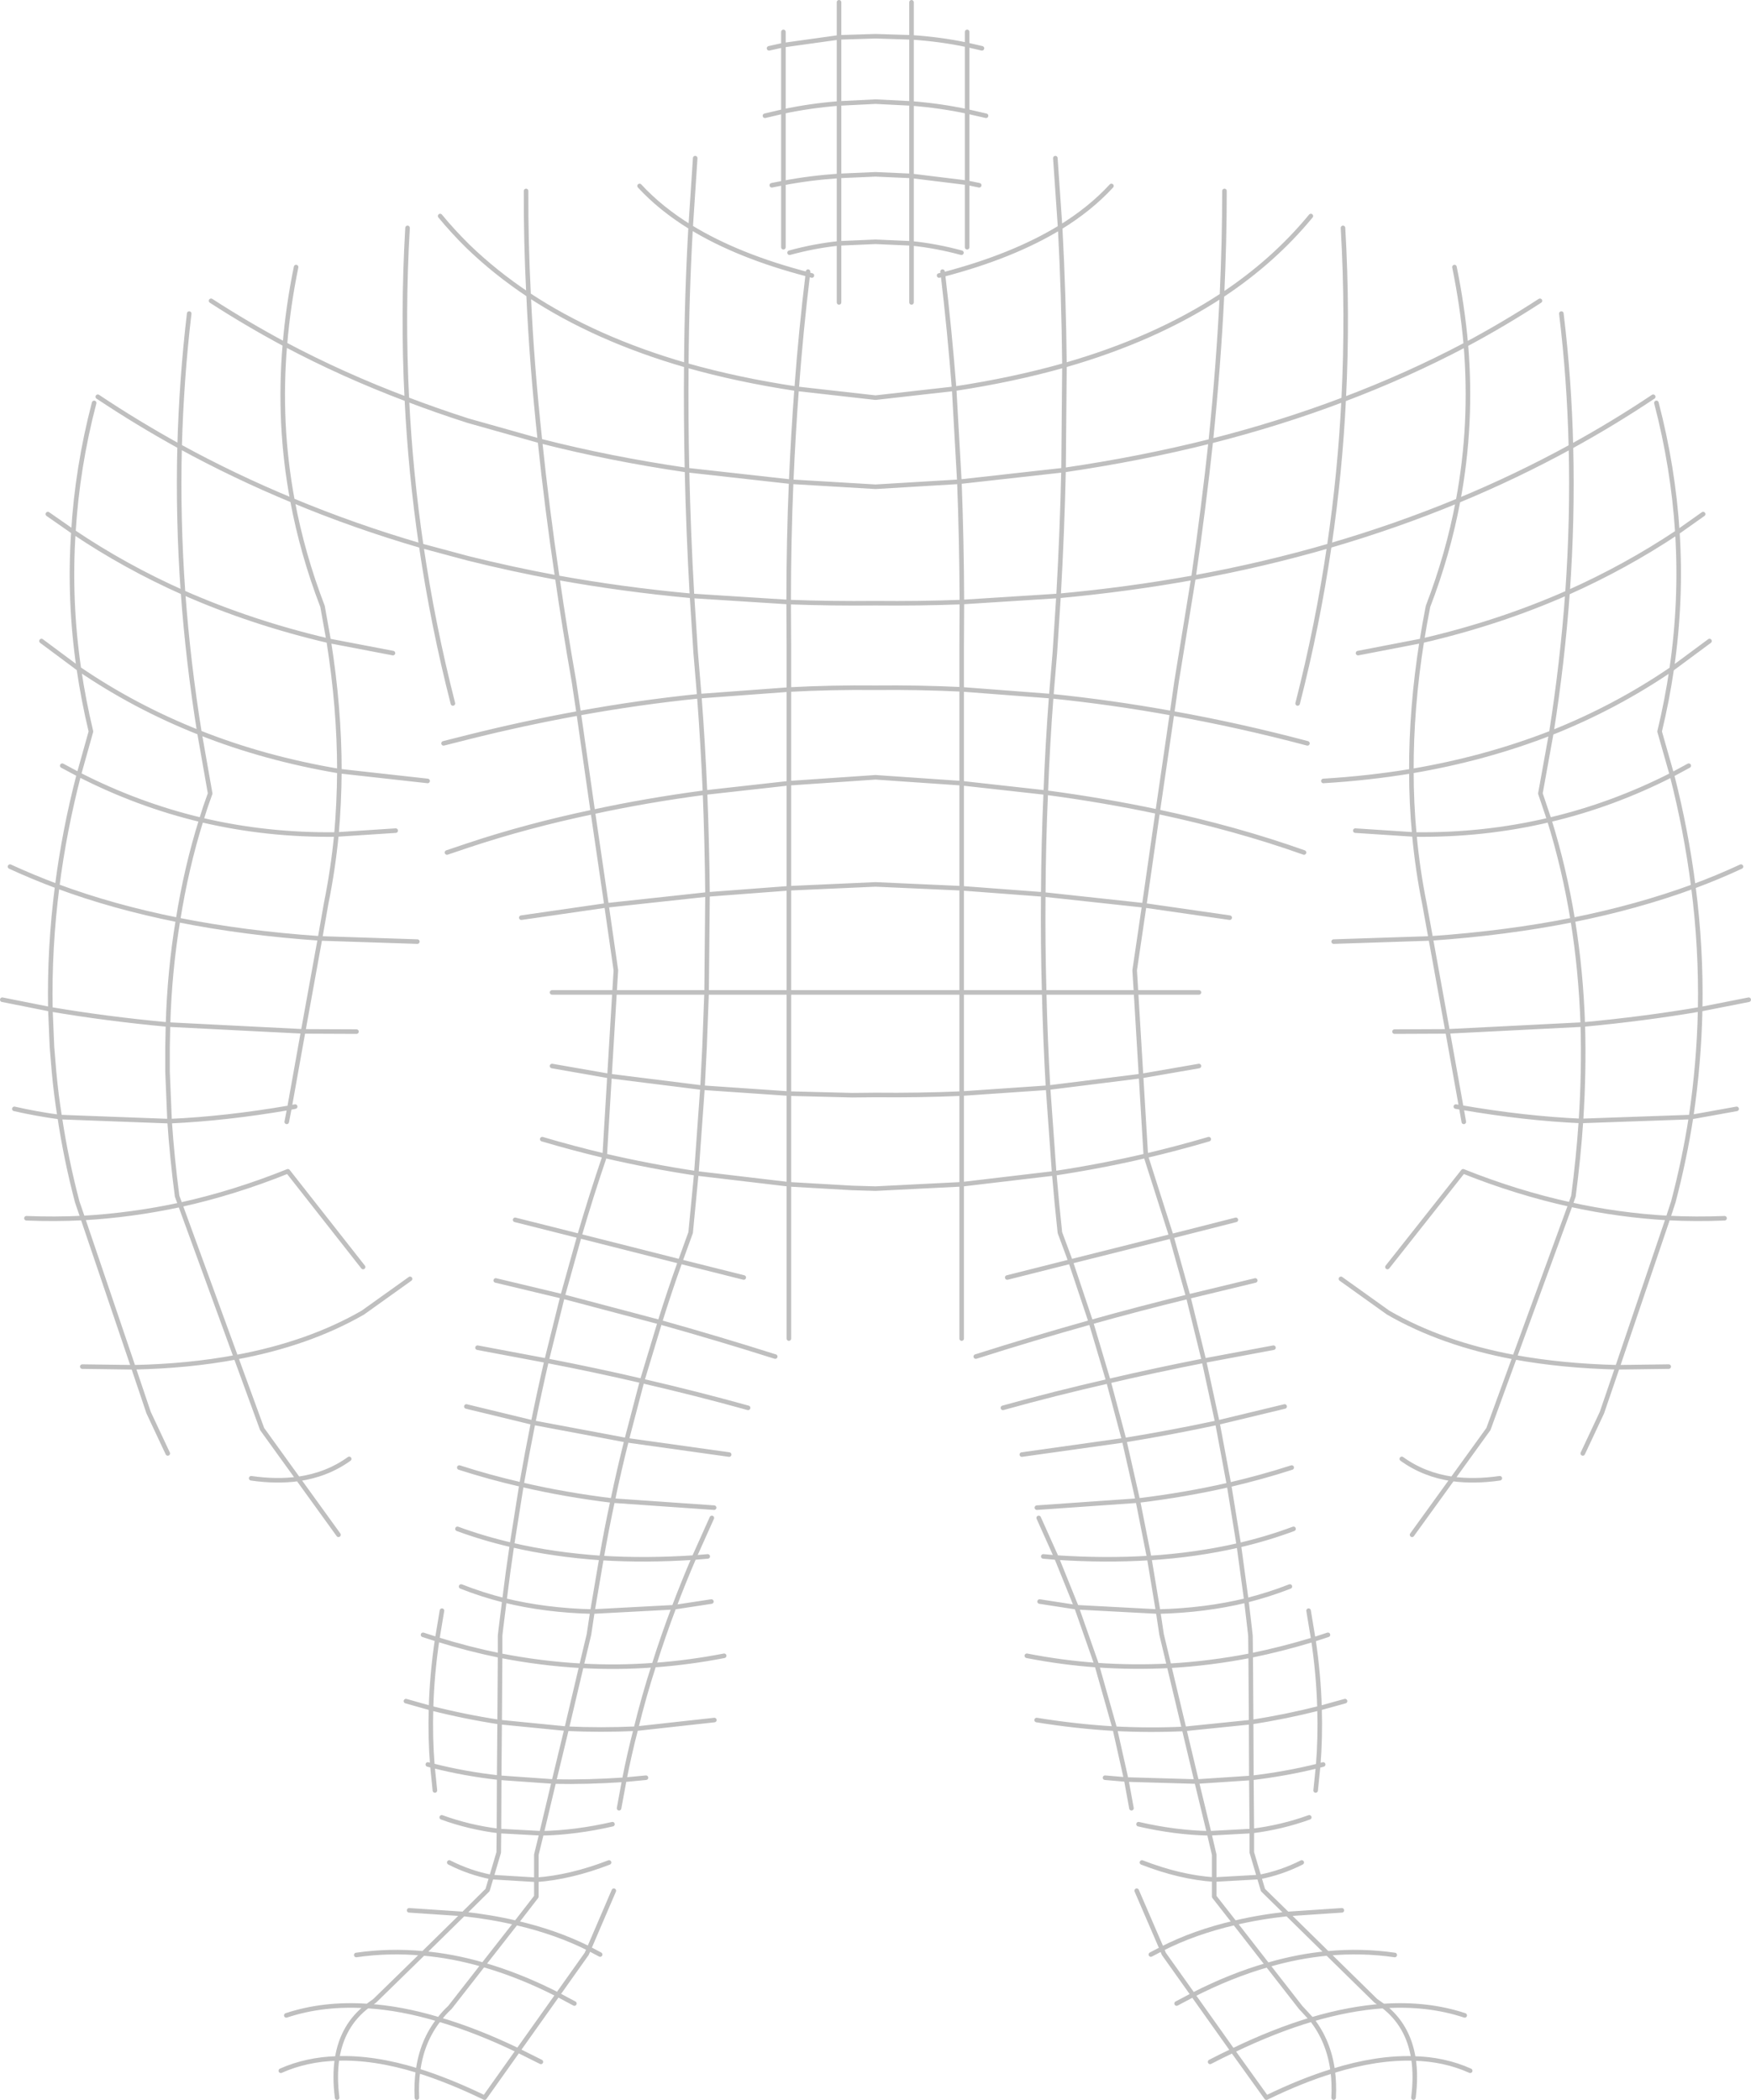 <?xml version="1.0" encoding="UTF-8" standalone="no"?>
<svg xmlns:xlink="http://www.w3.org/1999/xlink" height="460.75px" width="384.1px" xmlns="http://www.w3.org/2000/svg">
  <g transform="matrix(1.0, 0.0, 0.0, 1.0, -207.9, -104.4)">
    <path d="M495.45 151.8 Q487.3 161.7 475.95 169.2 475.2 184.55 473.5 201.2 488.7 197.35 502.65 192.05 503.6 173.35 502.5 154.4 M526.95 163.0 Q528.7 171.55 529.45 180.0 537.85 175.5 545.7 170.4 M502.65 192.05 Q516.7 186.75 529.45 180.0 530.9 197.45 527.75 214.25 540.55 208.95 552.5 202.4 552.15 187.65 550.4 173.2 M391.95 104.9 L391.95 112.6 399.95 112.35 407.85 112.6 407.85 104.9 M376.6 115.0 L379.75 114.3 379.75 111.4 M377.2 145.05 L379.75 144.55 379.75 128.85 375.7 129.8 M391.95 143.0 L399.95 142.65 407.85 143.0 407.85 127.1 399.95 126.7 391.95 127.1 391.95 143.0 391.95 157.8 399.95 157.45 407.85 157.8 407.85 143.0 420.05 144.5 420.05 128.85 Q414.2 127.6 407.85 127.1 L407.85 112.6 Q414.15 113.0 420.05 114.25 L420.05 111.4 M379.75 128.85 Q385.6 127.6 391.95 127.1 L391.95 112.6 379.75 114.3 379.75 128.85 M379.75 144.55 Q385.45 143.45 391.95 143.0 M323.3 146.3 Q323.25 157.3 323.85 169.1 338.5 178.8 358.45 184.55 358.55 169.05 359.4 154.25 352.8 150.2 348.2 145.2 M391.95 170.75 L391.95 157.8 Q386.6 158.35 381.1 159.85 M385.15 164.0 L385.1 164.6 386.0 164.85 M385.1 164.6 Q383.6 176.9 382.65 189.7 L399.95 191.65 417.2 189.7 Q416.2 176.9 414.75 164.65 L413.9 164.85 M379.75 144.55 L379.75 158.65 M358.45 184.55 Q369.7 187.75 382.65 189.7 381.9 199.75 381.45 210.1 L399.95 211.2 418.35 210.1 417.2 189.7 Q430.1 187.75 441.4 184.55 441.25 169.1 440.45 154.3 430.05 160.65 414.75 164.65 L414.65 164.0 M360.4 139.1 L359.4 154.25 Q369.75 160.6 385.1 164.6 M420.05 114.25 L423.3 115.0 M424.2 129.8 L420.05 128.85 420.05 114.25 M420.05 144.5 L422.7 145.05 M418.8 159.85 Q413.25 158.35 407.85 157.8 L407.85 170.75 M420.05 144.5 L420.05 158.65 M451.7 145.2 Q447.05 150.25 440.45 154.3 L439.4 139.1 M441.4 184.55 Q461.3 178.85 475.95 169.2 476.5 157.35 476.5 146.3 M473.5 201.2 Q458.0 205.1 441.2 207.55 440.9 221.1 440.1 235.15 455.3 233.75 469.7 231.15 471.95 215.65 473.5 201.2 M381.45 210.1 Q380.9 223.05 380.9 236.5 390.3 236.85 399.95 236.75 409.55 236.85 418.9 236.5 418.85 223.05 418.35 210.1 L441.2 207.55 441.4 184.55 M418.9 236.5 L418.85 246.15 418.85 255.65 438.5 257.15 439.3 247.55 440.1 235.15 418.9 236.5 M418.85 255.65 L418.85 276.25 437.3 278.3 Q437.7 267.65 438.5 257.15 451.75 258.5 465.0 260.9 L466.0 253.9 469.7 231.15 Q485.05 228.35 499.5 224.15 501.85 208.2 502.65 192.05 M437.3 278.3 Q450.1 280.0 461.85 282.5 L465.0 260.9 Q479.85 263.55 494.7 267.5 M380.9 236.5 L359.7 235.15 360.5 247.55 361.3 257.15 380.95 255.7 380.95 246.15 380.9 236.5 M358.6 207.55 Q341.8 205.1 326.35 201.15 327.85 215.65 330.15 231.15 344.5 233.75 359.7 235.15 358.9 221.1 358.6 207.55 358.35 195.85 358.45 184.55 M361.3 257.15 Q348.05 258.5 334.85 260.9 L337.95 282.55 Q349.7 280.0 362.55 278.3 362.1 267.7 361.3 257.15 M330.15 231.15 Q331.75 242.25 333.8 253.9 L334.85 260.9 Q322.7 263.1 310.55 266.15 L305.2 267.5 M418.85 255.65 Q409.4 255.2 399.95 255.3 390.45 255.2 380.95 255.7 L380.95 276.25 399.95 274.95 418.85 276.25 418.85 299.3 436.75 300.65 Q436.8 289.45 437.3 278.3 M358.6 207.55 L381.45 210.1 M362.55 278.3 L380.95 276.25 380.95 299.3 399.95 298.45 418.85 299.3 418.85 322.15 436.95 322.15 Q436.65 311.35 436.75 300.65 L458.9 303.05 461.85 282.5 Q479.05 286.15 493.95 291.45 M380.95 299.3 L363.1 300.65 362.9 322.15 380.95 322.15 380.95 299.3 M399.95 344.65 Q409.4 344.75 418.85 344.35 L418.85 322.15 380.95 322.15 380.95 344.35 394.8 344.7 399.95 344.65 M329.0 322.15 L342.7 322.15 343.0 317.3 340.95 303.05 322.25 305.75 M329.0 338.3 L341.6 340.5 342.7 322.15 362.9 322.15 362.45 334.1 362.0 343.05 380.95 344.35 380.95 364.25 394.8 365.05 399.95 365.2 418.85 364.25 418.85 344.35 437.8 343.05 Q437.2 332.55 436.95 322.15 L457.1 322.15 456.8 317.3 458.9 303.05 477.65 305.75 M363.1 300.65 L340.95 303.05 337.95 282.55 Q323.45 285.6 310.55 289.9 L305.95 291.45 M341.6 340.5 L362.0 343.05 360.65 361.85 380.95 364.25 380.95 398.1 M326.85 354.35 Q333.6 356.35 340.55 358.0 L341.6 340.5 M320.9 372.05 L335.0 375.6 Q337.6 366.7 340.55 358.05 L340.55 358.0 Q350.4 360.3 360.65 361.85 L359.4 374.85 357.1 381.2 371.05 384.7 M316.65 385.35 L331.3 388.85 335.0 375.6 357.1 381.2 Q354.75 387.75 352.65 394.5 365.5 398.1 377.95 402.05 M331.3 388.85 L352.65 394.5 348.75 407.4 Q360.65 410.15 372.0 413.3 M470.9 322.15 L457.1 322.15 458.2 340.5 470.9 338.3 M428.85 384.7 L442.75 381.2 440.4 374.85 Q439.7 368.35 439.15 361.85 L418.85 364.25 418.85 398.1 M458.2 340.5 L459.25 358.0 Q466.25 356.35 473.05 354.35 M479.0 372.05 L464.85 375.65 468.55 388.9 483.25 385.35 M464.85 375.65 L442.75 381.2 447.2 394.5 Q457.7 391.55 468.55 388.9 L472.0 402.95 487.25 400.1 M464.85 375.65 L459.25 358.05 459.25 358.0 Q449.4 360.3 439.15 361.85 L437.8 343.05 458.2 340.5 M363.1 300.65 Q363.0 289.45 362.55 278.3 M571.25 192.8 Q574.95 207.0 575.85 221.2 L581.5 217.2 M582.9 245.05 L574.6 251.2 Q573.6 258.05 571.95 264.9 L574.65 274.4 578.35 272.4 M575.85 221.2 Q576.8 236.2 574.6 251.2 562.3 259.6 548.2 265.2 L545.8 278.5 547.75 284.3 Q561.6 281.05 574.65 274.4 577.8 286.7 579.35 298.9 584.75 296.9 589.8 294.55 M527.75 214.25 Q525.55 226.0 521.15 237.45 520.4 241.25 519.8 245.0 536.7 241.1 551.75 234.45 552.9 218.25 552.5 202.4 561.8 197.3 570.55 191.45 M505.2 286.65 L518.15 287.5 Q517.5 280.65 517.5 273.6 508.15 275.15 498.2 275.75 M575.85 221.2 Q564.45 228.8 551.75 234.45 550.65 249.65 548.2 265.2 533.75 270.85 517.5 273.6 517.45 259.75 519.8 245.0 L505.8 247.7 M527.75 214.25 Q514.1 219.9 499.5 224.15 496.95 241.55 492.55 258.75 M518.15 287.5 Q533.4 287.7 547.75 284.3 551.05 294.9 552.9 306.25 567.1 303.4 579.35 298.9 581.1 312.45 580.85 325.85 L591.5 323.75 M552.9 306.25 Q554.7 317.35 555.1 329.2 568.55 327.95 580.85 325.85 580.6 337.75 578.85 349.5 L588.85 347.7 M500.45 311.0 L521.75 310.3 520.35 302.6 Q518.85 295.2 518.15 287.5 M513.8 330.75 L525.45 330.7 521.75 310.3 Q538.35 309.15 552.9 306.25 M502.05 385.0 L512.4 392.4 Q524.25 399.25 540.15 402.2 L552.4 368.7 Q540.6 366.1 528.85 361.4 L512.25 382.4 M527.25 347.2 L528.45 347.4 525.45 330.7 555.1 329.2 Q555.4 339.5 554.7 350.35 L578.85 349.5 Q577.4 358.85 574.95 368.15 L573.8 371.65 Q580.0 371.95 586.2 371.7 M552.4 368.7 L553.05 366.85 Q554.15 358.45 554.7 350.35 542.35 349.8 528.45 347.4 L529.0 350.55 M552.4 368.7 Q563.05 371.05 573.8 371.65 L562.7 404.4 573.95 404.25 M254.2 170.4 Q262.0 175.45 270.4 179.95 271.1 171.55 272.85 163.0 M304.45 151.8 Q307.3 155.25 310.55 158.45 316.55 164.25 323.85 169.1 324.55 184.5 326.35 201.15 L310.55 196.7 Q303.7 194.5 297.15 192.0 297.95 208.15 300.3 224.15 L310.55 226.9 Q320.15 229.3 330.15 231.15 M270.4 179.95 Q283.1 186.7 297.15 192.0 296.2 173.3 297.3 154.4 M280.0 245.0 L278.65 237.45 Q274.25 226.0 272.05 214.2 259.25 208.9 247.3 202.35 246.9 218.2 248.05 234.4 263.1 241.05 280.0 245.0 L294.1 247.7 M254.0 278.5 Q252.95 281.35 252.05 284.3 266.4 287.7 281.7 287.5 282.3 280.65 282.35 273.6 266.0 270.85 251.65 265.15 L254.0 278.5 M294.7 286.65 L281.7 287.5 Q280.95 295.2 279.45 302.6 L278.1 310.3 299.45 311.0 M280.0 245.0 Q282.35 259.75 282.35 273.6 L301.7 275.75 M248.05 234.4 Q249.15 249.6 251.65 265.15 237.5 259.55 225.2 251.15 226.2 258.0 227.85 264.9 L225.2 274.35 Q238.2 281.0 252.05 284.3 248.75 294.85 246.95 306.25 261.45 309.15 278.1 310.3 L274.4 330.7 286.1 330.75 M307.25 258.75 Q302.85 241.55 300.3 224.15 285.7 219.9 272.05 214.2 268.9 197.35 270.4 179.95 M217.0 245.05 L225.2 251.15 Q223.0 236.1 224.0 221.1 L218.4 217.2 M210.1 294.55 Q215.1 296.85 220.45 298.85 222.0 286.65 225.2 274.35 L221.55 272.4 M211.05 347.7 Q215.85 348.8 221.0 349.5 220.2 344.55 219.75 339.55 L219.3 334.1 218.95 325.85 208.4 323.75 M218.95 325.85 Q231.25 327.95 244.75 329.2 245.1 317.35 246.95 306.25 232.7 303.4 220.45 298.85 218.7 312.4 218.95 325.85 M225.95 404.25 L237.15 404.4 226.05 371.65 Q219.85 371.95 213.7 371.7 M226.05 371.65 Q236.75 371.05 247.45 368.75 L246.75 366.85 Q245.65 358.45 245.1 350.4 L221.0 349.5 Q222.4 358.85 224.85 368.15 L226.05 371.65 M244.75 329.2 L244.65 334.1 244.65 339.55 245.1 350.4 Q257.45 349.85 271.4 347.45 L274.4 330.7 244.75 329.2 M272.65 347.2 L271.4 347.45 270.8 350.55 M287.55 382.4 L271.05 361.4 Q259.25 366.15 247.45 368.75 L259.65 402.2 Q275.6 399.25 287.5 392.4 L297.85 385.0 M248.05 234.4 Q235.35 228.75 224.0 221.1 224.85 206.95 228.55 192.8 M247.3 202.35 Q238.05 197.25 229.35 191.45 M249.4 173.2 Q247.7 187.65 247.3 202.35 M308.25 439.85 Q313.95 441.95 320.2 443.4 L322.3 430.15 Q315.3 428.55 308.65 426.4 M263.0 428.75 Q268.55 429.55 273.3 428.9 L265.4 417.95 259.65 402.2 Q249.25 404.15 237.15 404.4 L240.5 414.35 244.7 423.3 M284.5 424.5 Q279.65 428.0 273.3 428.9 L282.15 441.15 M304.85 457.8 L303.8 464.1 Q310.7 466.25 317.6 467.65 L317.6 463.3 317.75 461.95 318.55 455.55 Q313.6 454.3 309.05 452.5 M302.75 491.8 Q309.75 493.6 317.4 494.45 L317.5 482.25 Q309.95 481.1 302.45 479.2 302.25 485.6 302.75 491.8 L301.75 491.55 M296.95 477.65 L302.45 479.2 Q302.65 471.8 303.8 464.1 L300.7 463.1 M317.5 482.25 L317.6 467.65 Q326.5 469.4 335.45 469.9 L337.1 463.0 337.85 458.0 Q327.55 457.75 318.55 455.55 319.3 449.4 320.2 443.4 329.45 445.55 339.85 446.25 340.95 439.9 342.3 433.65 331.95 432.4 322.3 430.15 323.5 423.3 324.85 416.55 L310.2 413.0 M306.45 513.05 Q310.85 515.3 315.7 516.25 L317.3 510.85 317.35 506.15 Q310.85 505.35 304.8 503.15 M297.65 523.55 L309.55 524.35 314.85 519.1 315.7 516.25 325.55 516.85 325.55 511.35 326.7 506.65 317.35 506.15 317.4 494.45 329.4 495.3 332.2 483.7 317.5 482.25 M270.7 546.6 Q278.85 543.9 288.5 544.55 L290.1 543.4 300.75 533.0 Q293.25 532.3 286.05 533.35 M321.1 526.3 Q315.6 525.0 309.55 524.35 L300.75 533.0 Q307.2 533.55 313.9 535.5 L321.1 526.3 325.55 520.55 325.55 516.85 Q333.1 516.3 341.5 513.05 M281.85 564.65 Q281.25 559.9 281.85 556.05 275.1 556.25 269.5 558.75 M288.5 544.55 Q295.9 545.0 304.2 547.5 305.25 546.1 306.6 544.85 L313.9 535.5 Q321.95 537.8 330.25 542.05 L336.6 533.1 337.1 531.95 Q329.95 528.35 321.1 526.3 M299.6 558.75 Q306.45 560.9 314.2 564.65 L321.55 554.3 Q312.45 549.9 304.2 547.5 300.45 552.25 299.6 558.75 289.9 555.75 281.85 556.05 283.0 548.75 288.5 544.55 M299.6 558.75 Q299.2 561.55 299.35 564.65 M303.3 497.25 L302.75 491.8 M555.1 423.3 L559.3 414.35 562.7 404.4 Q550.55 404.1 540.15 402.2 L534.4 417.95 526.5 428.9 Q531.3 429.55 536.9 428.75 M494.95 457.8 L496.0 464.15 499.2 463.1 M496.0 464.15 Q497.15 471.8 497.35 479.2 L502.95 477.65 M497.35 479.2 Q497.55 485.65 497.05 491.85 L498.15 491.55 M517.65 441.15 L526.5 428.9 Q520.25 428.0 515.4 424.5 M493.45 513.05 Q489.0 515.3 484.1 516.25 L484.95 519.1 490.3 524.35 502.25 523.55 M490.3 524.35 L499.1 533.0 Q506.6 532.3 513.85 533.35 M499.1 533.0 Q492.6 533.6 485.95 535.55 L493.2 544.85 495.65 547.5 Q503.95 545.05 511.35 544.55 L509.7 543.4 499.1 533.0 M500.45 564.65 Q500.6 561.55 500.25 558.8 493.4 560.9 485.7 564.65 L478.3 554.35 Q475.85 555.5 473.35 556.8 M517.95 564.65 Q518.55 559.9 517.95 556.05 509.9 555.8 500.25 558.8 499.4 552.3 495.65 547.5 487.4 549.95 478.3 554.35 L469.6 542.1 466.0 544.0 M517.95 556.05 Q516.8 548.75 511.35 544.55 521.05 543.9 529.2 546.6 M517.95 556.05 Q524.75 556.2 530.4 558.75 M497.05 491.85 L496.5 497.25 M477.5 430.2 Q467.85 432.4 457.5 433.65 L460.0 446.25 Q470.35 445.6 479.65 443.45 L477.5 430.2 474.95 416.55 Q465.2 418.65 454.5 420.4 L457.5 433.65 435.35 435.2 M474.95 416.55 L472.0 402.95 Q461.3 405.05 451.05 407.45 L454.5 420.4 432.05 423.55 M433.15 467.7 Q440.8 469.2 448.5 469.75 L444.05 457.05 435.95 455.8 M436.75 445.9 L439.65 446.15 435.75 437.45 M444.05 457.05 L461.95 458.0 460.0 446.25 Q450.3 446.85 439.65 446.15 L444.05 457.05 M482.2 463.3 L482.05 461.95 481.3 455.55 Q472.25 457.75 461.95 458.0 L462.7 463.0 464.35 469.9 Q473.3 469.4 482.25 467.65 L482.2 463.3 M448.5 469.75 L452.45 483.7 Q460.05 484.1 467.65 483.75 L464.35 469.9 Q456.4 470.3 448.5 469.75 M450.3 494.45 L454.95 494.85 452.45 483.7 Q443.9 483.2 435.3 481.8 M482.35 482.25 L467.65 483.75 470.4 495.3 482.4 494.5 482.35 482.25 482.25 467.65 Q489.1 466.25 496.0 464.15 M427.9 413.3 Q439.2 410.15 451.05 407.45 L447.2 394.5 Q434.35 398.1 421.95 402.05 M481.3 455.55 L479.65 443.45 Q485.9 442.0 491.65 439.85 M342.3 433.65 Q343.7 426.95 345.35 420.4 L324.85 416.55 Q326.25 409.65 327.8 402.95 L312.65 400.1 M345.35 420.4 L348.75 407.4 Q338.45 405.0 327.8 402.95 L331.3 388.85 M363.15 445.9 L360.15 446.15 Q357.8 451.6 355.75 457.05 L363.95 455.8 M355.75 457.05 Q353.35 463.4 351.35 469.75 359.05 469.2 366.75 467.7 M337.85 458.0 L339.85 446.25 Q349.5 446.85 360.15 446.15 L364.05 437.45 M349.6 494.45 L344.85 494.9 343.7 501.15 M364.6 481.8 L347.4 483.7 Q345.95 489.25 344.85 494.9 336.85 495.45 329.4 495.3 L326.7 506.65 Q334.2 506.5 342.25 504.65 M335.45 469.9 Q343.4 470.35 351.35 469.75 349.1 476.7 347.4 483.7 339.75 484.05 332.2 483.7 L335.45 469.9 M337.85 458.0 L355.75 457.05 M364.55 435.2 L342.3 433.65 M367.85 423.55 L345.35 420.4 M339.55 533.25 L337.1 531.95 342.55 519.25 M330.25 542.05 L333.9 544.0 M457.65 504.65 Q465.65 506.5 473.15 506.65 L470.4 495.3 454.95 494.85 456.1 501.15 M473.15 506.65 L474.25 511.35 474.25 516.8 484.1 516.25 482.5 510.85 482.5 506.15 473.15 506.65 M463.2 533.1 L469.6 542.1 Q477.9 537.85 485.95 535.55 L478.75 526.3 Q469.9 528.35 462.75 532.0 L463.2 533.1 M460.35 533.25 L462.75 532.0 457.25 519.25 M478.75 526.3 L474.25 520.55 474.25 516.8 Q466.75 516.3 458.4 513.05 M482.5 506.15 L482.4 494.5 Q490.0 493.6 497.05 491.85 M497.35 479.2 Q489.85 481.1 482.35 482.25 M495.1 503.15 Q489.0 505.35 482.5 506.15 M477.5 430.2 Q484.6 428.55 491.25 426.4 M490.85 452.5 Q486.25 454.3 481.3 455.55 M474.95 416.55 L489.7 413.0 M490.3 524.35 Q484.2 525.0 478.75 526.3 M321.55 554.3 L330.25 542.05 M326.55 556.8 L321.55 554.3" fill="none" stroke="#000000" stroke-linecap="round" stroke-linejoin="round" stroke-opacity="0.251" stroke-width="1.0"/>
  </g>
</svg>
